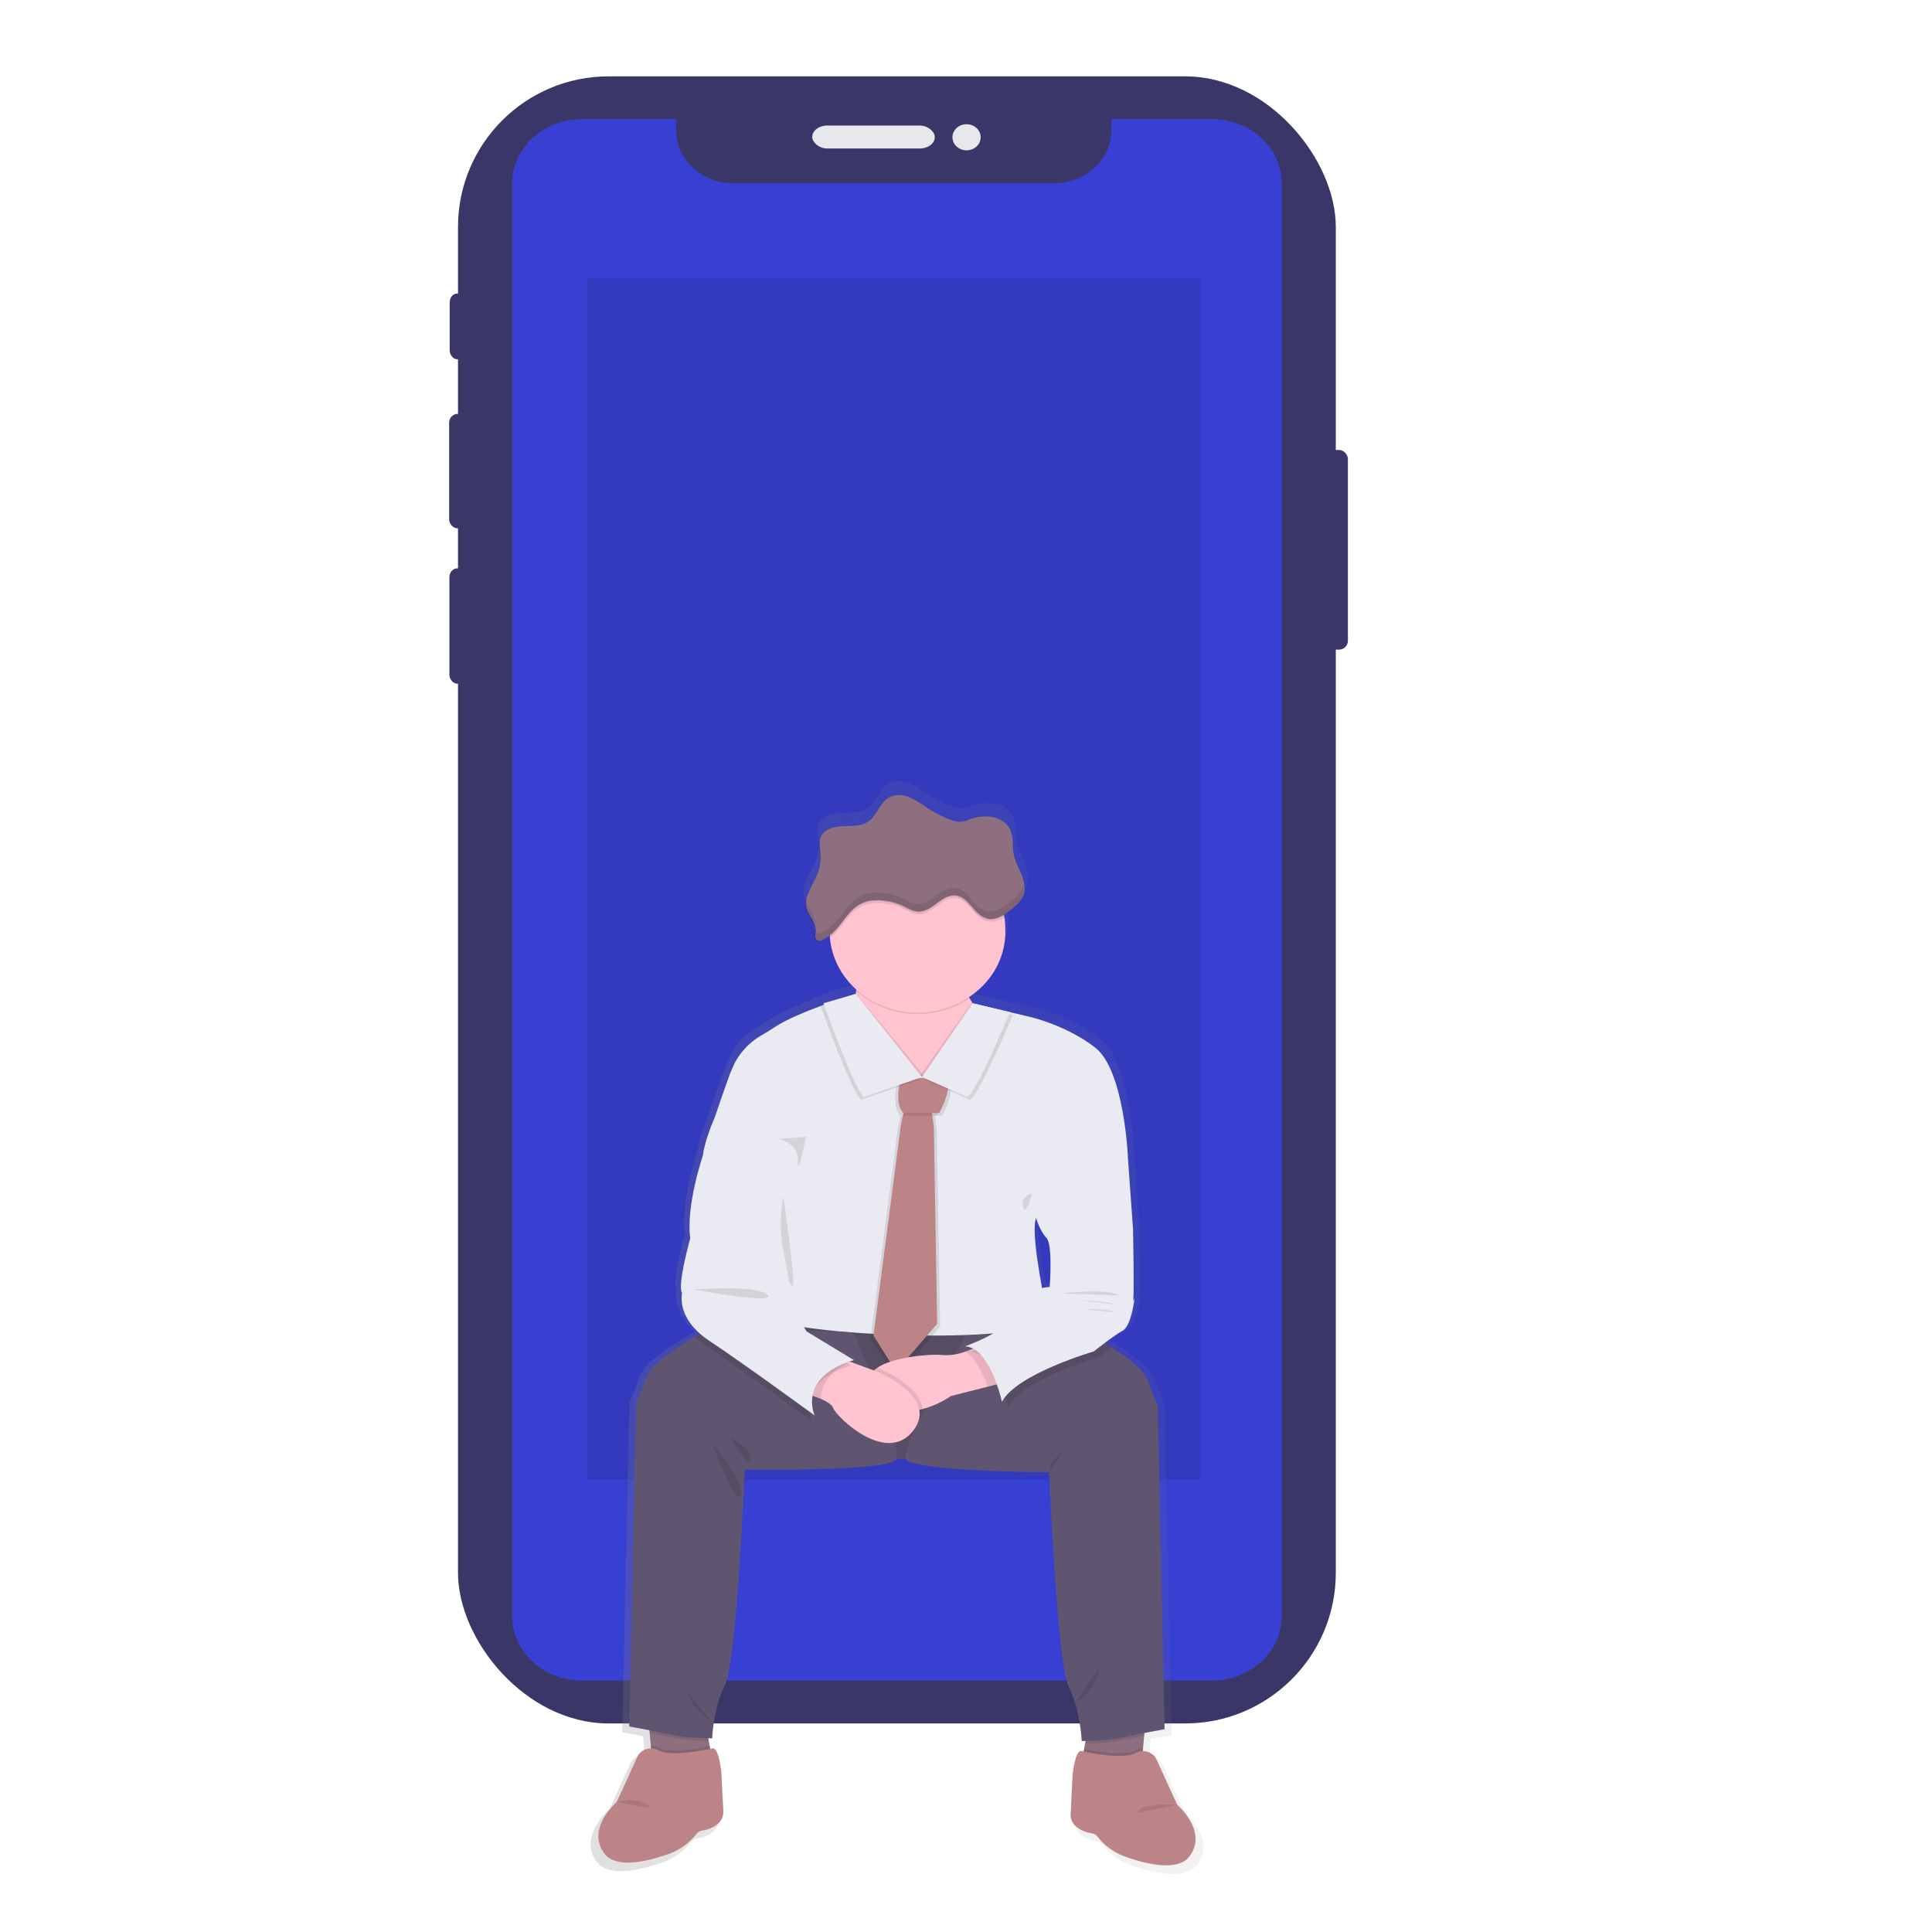<?xml version="1.0" encoding="utf-8"?>
<svg viewBox="0 0 500 500" xmlns="http://www.w3.org/2000/svg">
  <defs>
    <linearGradient id="f9d7795c-47ab-4264-adf8-fc9a284cd87a" x1="491.14" y1="640.96" x2="698.09" y2="640.96" gradientUnits="userSpaceOnUse" gradientTransform="matrix(0.766, 0, 0, 0.708, -223.624, -109.984)">
      <stop offset="0" stop-color="gray" stop-opacity="0.25"/>
      <stop offset="0.54" stop-color="gray" stop-opacity="0.12"/>
      <stop offset="1" stop-color="gray" stop-opacity="0.1"/>
    </linearGradient>
  </defs>
  <title>personalization</title>
  <path d="M 120.913 77.197 C 120.913 77.197 142.159 51.637 153.748 53.618 C 153.748 53.618 140.871 76.404 120.913 79.8 L 120.913 77.197 Z" fill="#38d39f" style=""/>
  <path d="M 131.62 45.693 C 131.62 45.693 150.406 26.091 160.546 26.141 C 160.546 26.141 145.723 52.323 130.854 52.083 L 131.62 45.693 Z" fill="#38d39f" style=""/>
  <rect x="342.043" y="116.455" width="6.791" height="51.671" rx="2.29" ry="2.29" fill="#3a3768" style=""/>
  <rect x="116.376" y="75.973" width="3.809" height="17.011" rx="2.29" ry="2.29" fill="#3a3768" style=""/>
  <rect x="116.238" y="107.122" width="4.292" height="29.607" rx="2.29" ry="2.29" fill="#3a3768" style=""/>
  <rect x="116.307" y="147.088" width="4.086" height="29.861" rx="2.29" ry="2.29" fill="#3a3768" style=""/>
  <rect x="118.53" y="19.759" width="227.177" height="426.265" rx="38.99" ry="38.99" fill="#3a3768" style=""/>
  <path d="M 313.661 30.832 L 287.602 30.832 L 287.602 33.727 C 287.602 41.304 280.947 47.444 272.74 47.441 L 189.863 47.441 C 181.657 47.444 175.002 41.304 175.002 33.727 L 175.002 30.832 L 150.605 30.832 C 140.641 30.832 132.563 38.291 132.563 47.49 L 132.563 418.264 C 132.563 427.463 140.641 434.921 150.605 434.921 L 313.661 434.921 C 323.625 434.921 331.703 427.463 331.703 418.264 L 331.703 47.519 C 331.721 38.308 323.638 30.832 313.661 30.832 Z" style="fill: rgb(56, 64, 211);"/>
  <rect x="210.205" y="32.489" width="31.724" height="5.943" rx="3.87" ry="3.87" fill="#e6e8ec" style=""/>
  <circle cx="523.21" cy="175.36" r="4.77" fill="#e6e8ec" transform="matrix(0.766, 0, 0, 0.708, -150.634, -88.628)" style=""/>
  <rect x="152.069" y="72.109" width="158.618" height="310.817" opacity="0.1" style=""/>
  <path d="M 306.571 469.007 C 306.571 469.007 302.832 460.969 301.16 457.26 C 300.217 455.138 298.623 454.784 297.404 454.833 L 297.473 454.126 L 297.773 450.778 L 297.834 450.071 C 300.724 449.512 303.199 449.073 303.199 449.073 L 301.398 363.225 C 301.398 363.225 300.632 362.319 298.777 356.856 C 297.857 354.132 293.412 350.785 289.257 348.117 C 288.606 347.7 287.969 347.303 287.341 346.921 C 288.854 345.751 290.444 344.669 292.101 343.68 C 294.461 342.414 295.244 335.189 295.244 335.189 L 294.852 335.896 C 295.244 335.189 294.852 316.741 294.852 316.741 L 293.473 297.593 C 293.473 297.593 292.492 274.828 284.827 268.863 C 277.162 262.898 267.482 260.81 267.482 260.81 L 262.117 259.537 L 252.23 257.195 C 251.954 256.777 251.685 256.338 251.464 255.878 C 251.364 255.702 251.272 255.518 251.18 255.333 C 257.309 251.327 260.953 244.824 260.953 237.89 C 260.954 236.743 260.854 235.597 260.653 234.465 C 260.653 234.253 260.569 234.034 260.523 233.822 C 261.335 233.308 262.103 232.738 262.823 232.117 C 263.993 231.255 264.95 230.172 265.627 228.939 C 265.734 228.698 265.82 228.449 265.888 228.196 C 265.888 228.125 265.888 228.055 265.934 227.977 C 265.98 227.899 266.003 227.602 266.026 227.41 C 266.026 227.34 266.026 227.269 266.026 227.198 C 266.026 226.993 266.026 226.781 266.026 226.575 C 266.026 226.526 266.026 226.476 266.026 226.42 C 266.026 226.186 265.988 225.953 265.949 225.713 C 265.953 225.699 265.953 225.683 265.949 225.669 C 265.809 224.848 265.578 224.042 265.26 223.264 C 264.493 221.439 263.497 219.726 263.136 217.78 C 262.692 215.48 263.205 212.968 262.017 210.902 C 261.019 209.32 259.307 208.232 257.349 207.936 C 255.404 207.659 253.414 207.87 251.585 208.545 C 250.692 208.937 249.729 209.177 248.743 209.253 C 248.025 209.214 247.322 209.056 246.665 208.786 C 244.389 207.962 242.229 206.891 240.227 205.594 C 238.786 204.545 237.247 203.617 235.629 202.821 C 233.982 202.027 232.036 201.954 230.324 202.622 C 227.488 203.953 226.952 207.66 224.316 209.295 C 222.499 210.427 220.13 210.314 217.939 210.385 C 215.746 210.455 213.263 210.958 212.183 212.713 C 211.416 213.931 211.599 215.38 211.745 216.803 L 211.791 217.284 C 211.791 217.454 211.791 217.632 211.837 217.801 C 211.958 219.621 211.664 221.443 210.971 223.15 C 209.913 225.741 207.905 228.295 207.974 230.935 C 207.981 231.354 208.04 231.773 208.151 232.179 C 208.211 232.384 208.282 232.585 208.366 232.782 C 208.788 233.656 209.261 234.508 209.783 235.336 L 209.852 235.449 C 209.906 235.549 209.959 235.647 210.006 235.746 C 210.052 235.846 210.144 236.016 210.197 236.15 C 210.251 236.284 210.259 236.284 210.282 236.348 C 210.305 236.411 210.381 236.609 210.42 236.744 C 210.546 237.143 210.6 237.56 210.581 237.975 C 210.491 238.511 210.442 239.053 210.435 239.596 C 210.44 240.156 210.868 240.636 211.462 240.749 C 211.779 240.742 212.086 240.654 212.351 240.494 C 213.039 240.133 213.692 239.719 214.306 239.256 C 214.306 239.482 214.306 239.709 214.352 239.964 C 214.886 245.029 217.355 249.753 221.319 253.288 C 221.319 253.508 221.319 253.734 221.265 253.996 C 221.211 254.258 221.226 254.506 221.211 254.767 L 212.627 257.258 C 212.627 257.258 212.673 257.4 212.765 257.64 L 211.86 257.973 C 207.407 259.636 202.448 261.702 199.674 263.577 C 198.448 264.398 197.329 265.07 196.325 265.629 C 192.679 267.689 189.883 270.815 188.384 274.509 L 188.27 274.779 C 187.502 276.399 183.747 287.424 183.747 287.424 C 183.747 287.424 180.995 293.566 180.597 297.543 C 180.597 297.543 176.075 310.726 177.255 319.402 C 177.255 319.402 173.714 331.87 175.094 333.851 C 175.094 333.851 173.683 339.215 179.877 344.614 C 179.424 344.869 178.934 345.145 178.42 345.449 C 173.622 348.237 166.701 352.759 165.521 356.248 C 163.689 361.675 162.9 362.616 162.9 362.616 L 161.045 448.331 C 161.045 448.331 163.52 448.77 166.41 449.321 L 166.471 450.029 L 166.77 453.369 L 166.839 454.076 C 165.62 454.026 164.026 454.416 163.084 456.511 C 161.404 460.211 157.718 468.244 157.718 468.244 C 157.718 468.244 149.463 475.319 154.469 481.886 C 154.689 482.186 154.946 482.462 155.235 482.707 C 158.829 485.722 166.494 483.789 171.943 481.823 C 174.712 480.732 177.1 478.953 178.842 476.685 C 179.286 476.148 179.952 475.807 180.681 475.744 C 181.93 475.558 183.109 475.083 184.107 474.364 C 185.327 473.542 186.031 472.219 185.993 470.825 C 185.988 470.791 185.988 470.755 185.993 470.72 L 185.509 460.65 C 185.509 460.65 184.919 453.617 183.042 454.07 L 182.559 454.176 L 182.429 453.467 L 182.176 452.102 L 182.045 451.395 L 183.088 451.395 C 183.088 451.395 183.349 443.441 186.498 437.185 C 189.649 430.93 191.718 380.398 191.718 380.398 C 191.718 380.398 230.708 380.986 232.011 377.611 C 232.777 377.611 233.613 377.611 234.41 377.561 C 235.721 380.937 272.518 381.099 272.518 381.099 C 272.518 381.099 274.61 431.687 277.752 437.95 C 278.416 439.292 278.966 440.678 279.401 442.096 C 280.39 445.378 280.983 448.75 281.171 452.152 L 282.214 452.152 L 282.076 452.86 L 281.823 454.218 L 281.692 454.926 L 281.194 454.819 C 279.332 454.374 278.741 461.407 278.741 461.407 L 278.243 471.54 C 278.165 472.928 278.85 474.259 280.067 475.079 C 281.082 475.814 282.281 476.301 283.555 476.494 C 284.285 476.548 284.954 476.888 285.394 477.427 C 287.137 479.695 289.525 481.472 292.293 482.565 C 298.178 484.688 306.64 486.762 309.783 482.636 C 314.827 476.055 306.571 469.007 306.571 469.007 Z M 207.469 342.809 L 207.561 342.809 L 207.469 342.809 Z M 269.054 313.882 C 269.054 313.882 270.042 317.314 271.805 319.119 C 273.568 320.923 272.694 332.131 272.694 332.131 C 272 332.172 271.313 332.274 270.64 332.436 C 269.284 324.984 268.034 316.713 269.054 313.882 Z" fill="url(#f9d7795c-47ab-4264-adf8-fc9a284cd87a)" style=""/>
  <polygon points="184.276 455.13 168.862 456.546 168.433 451.784 168.134 448.508 167.713 443.717 182.275 444.424 183.433 450.574 183.679 451.912 183.685 451.912 184.276 455.13" fill="#8e6f7f" style=""/>
  <polygon points="296.523 444.432 296.102 449.215 295.81 452.491 295.373 457.254 279.952 455.839 280.565 452.619 280.803 451.289 281.961 445.139 296.523 444.432" fill="#8e6f7f" style=""/>
  <path d="M 280.19 375.516 L 234.356 377.505 C 232.271 377.599 230.187 377.599 228.102 377.505 L 184.314 375.523 L 184.314 343.496 L 280.19 343.496 L 280.19 375.516 Z" fill="#5f5570" style=""/>
  <path d="M 280.19 375.516 L 234.356 377.505 C 232.271 377.599 230.187 377.599 228.102 377.505 L 184.314 375.523 L 184.314 343.496 L 280.19 343.496 L 280.19 375.516 Z" opacity="0.1" style=""/>
  <path d="M 221.495 257.209 C 221.495 257.209 206.227 261.942 200.478 265.835 C 199.283 266.641 198.179 267.306 197.214 267.851 C 193.664 269.872 190.947 272.931 189.495 276.541 C 189.457 276.639 189.418 276.725 189.38 276.803 C 188.614 278.394 184.973 289.186 184.973 289.186 C 184.973 289.186 182.291 295.201 181.907 299.093 C 181.524 302.985 203.752 313.422 203.752 313.422 C 203.752 313.422 193.022 335.005 197.811 340.489 C 202.602 345.973 272.541 348.626 271.008 340.489 C 269.475 332.351 266.792 318.907 268.134 315.192 L 291.894 299.27 C 291.894 299.27 290.935 276.98 283.463 271.141 C 275.99 265.304 266.6 263.18 266.6 263.18 L 251.724 259.643 C 251.724 259.643 246.481 271.672 240.733 273.265 C 234.984 274.857 222.392 267.504 221.495 257.209 Z" fill="#eaeaf2" style=""/>
  <path d="M 242.94 277.468 C 242.94 277.468 236.456 282.464 233.054 277.468 C 233.054 277.468 229.987 285.916 233.054 288.747 L 232.939 289.32 L 232.394 291.839 L 225.297 346.327 L 231.136 355.632 L 241.768 343.32 L 240.909 292.37 L 240.526 289.448 L 240.433 288.741 L 242.251 288.741 C 242.251 288.741 247.071 281.049 242.94 277.468 Z" opacity="0.1" style=""/>
  <path d="M 244.473 277.468 C 244.473 277.468 237.989 282.464 234.586 277.468 C 234.586 277.468 231.52 285.916 234.586 288.747 L 234.471 289.32 L 233.926 291.839 L 226.829 346.327 L 232.67 355.632 L 243.3 343.32 L 242.442 292.37 L 242.059 289.448 L 241.967 288.741 L 243.784 288.741 C 243.784 288.741 248.605 281.049 244.473 277.468 Z" opacity="0.1" style=""/>
  <polygon points="242.534 342.619 231.904 354.91 226.048 345.654 233.152 291.139 233.697 288.619 233.82 288.04 234.778 285.747 241.201 288.04 241.293 288.747 241.676 291.67 242.534 342.619" fill="#bc8487" style=""/>
  <path d="M 183.433 450.567 C 180.126 450.547 176.827 450.237 173.583 449.64 C 171.982 449.271 169.974 448.861 168.142 448.5 L 167.713 443.709 L 182.275 444.418 L 183.433 450.567 Z" opacity="0.1" style=""/>
  <path d="M 232.019 377.569 C 230.746 380.873 192.745 380.292 192.745 380.292 C 192.745 380.292 190.706 429.826 187.64 435.961 C 184.574 442.096 184.314 449.873 184.314 449.873 C 184.314 449.873 177.677 449.873 173.583 448.932 C 169.491 447.991 162.854 446.809 162.854 446.809 L 164.647 362.779 C 164.647 362.779 165.413 361.894 167.199 356.58 C 168.349 353.162 175.094 348.732 179.762 345.966 C 182.367 344.452 184.314 343.46 184.314 343.46 L 206.985 344.31 L 220.981 344.833 C 220.981 344.833 233.298 374.263 232.019 377.569 Z" fill="#5f5570" style=""/>
  <path d="M 184.284 455.124 L 168.862 456.539 L 168.426 451.776 C 169.004 451.792 169.572 451.906 170.104 452.116 C 172.917 453.984 180.957 452.499 183.679 451.904 L 184.284 455.124 Z" opacity="0.1" style=""/>
  <path d="M 187.196 468.887 C 187.232 470.25 186.542 471.543 185.349 472.347 C 184.378 473.05 183.232 473.514 182.015 473.698 C 181.304 473.756 180.654 474.09 180.229 474.618 C 178.526 476.837 176.192 478.578 173.484 479.65 C 168.172 481.575 160.699 483.464 157.197 480.513 C 156.907 480.275 156.65 480.007 156.431 479.713 C 151.548 473.26 159.596 466.354 159.596 466.354 C 159.596 466.354 163.23 458.484 164.862 454.862 C 165.608 452.87 168.065 451.919 170.127 452.824 C 173.193 454.862 182.49 452.908 184.307 452.477 C 186.123 452.046 186.705 458.923 186.705 458.923 L 187.196 468.781 C 187.192 468.817 187.192 468.851 187.196 468.887 Z" fill="#bc8487" style=""/>
  <path d="M 296.531 444.424 L 296.102 449.207 C 294.27 449.569 292.27 449.979 290.653 450.347 C 287.411 450.946 284.116 451.259 280.811 451.281 L 281.968 445.132 L 296.531 444.424 Z" opacity="0.1" style=""/>
  <path d="M 301.398 447.516 C 301.398 447.516 294.76 448.698 290.668 449.64 C 286.575 450.581 279.937 450.581 279.937 450.581 C 279.937 450.581 279.684 442.797 276.619 436.668 C 273.553 430.541 271.506 381 271.506 381 C 271.506 381 235.652 380.809 234.371 377.505 C 233.091 374.2 249.999 345.662 249.999 345.662 L 260.308 345.166 L 279.937 344.204 C 279.937 344.204 283.769 346.129 287.786 348.726 C 291.802 351.322 296.163 354.62 297.06 357.288 C 298.846 362.602 299.612 363.487 299.612 363.487 L 301.398 447.516 Z" fill="#5f5570" style=""/>
  <path d="M 295.81 452.485 L 295.382 457.246 L 279.952 455.831 L 280.565 452.611 C 283.286 453.213 291.296 454.693 294.132 452.824 C 294.664 452.614 295.232 452.499 295.81 452.485 Z" opacity="0.1" style=""/>
  <path d="M 294.132 453.531 C 296.196 452.622 298.659 453.573 299.405 455.569 C 301.03 459.193 304.67 467.068 304.67 467.068 C 304.67 467.068 312.719 473.968 307.836 480.421 C 304.77 484.468 296.523 482.438 290.79 480.358 C 288.081 479.29 285.746 477.549 284.046 475.327 C 283.617 474.797 282.965 474.462 282.252 474.407 C 281.006 474.206 279.836 473.72 278.849 472.991 C 277.671 472.186 277.006 470.89 277.078 469.538 L 277.561 459.632 C 277.561 459.632 278.136 452.746 279.952 453.178 C 281.769 453.609 291.066 455.569 294.132 453.531 Z" fill="#bc8487" style=""/>
  <path d="M 254.513 263.18 L 239.039 278.324 L 238.609 278.749 L 238.05 278.444 C 234.815 276.675 218.636 267.66 220.023 264.95 C 220.79 263.407 221.242 260.195 221.48 257.428 C 221.48 257.095 221.526 256.77 221.556 256.452 C 221.71 254.265 221.748 252.567 221.748 252.567 C 221.748 252.567 250.873 247.968 249.724 252.567 C 249.256 254.428 249.953 256.522 250.942 258.355 C 251.233 258.886 251.556 259.388 251.869 259.862 C 252.643 261.038 253.528 262.149 254.513 263.18 Z" fill="#ffc4d0" style=""/>
  <path d="M 250.942 258.355 C 241.967 264.462 229.519 263.655 221.556 256.452 C 221.71 254.265 221.748 252.567 221.748 252.567 C 221.748 252.567 250.873 247.968 249.724 252.567 C 249.279 254.442 249.953 256.522 250.942 258.355 Z" opacity="0.1" style=""/>
  <path d="M 260.193 240.742 C 260.443 256.903 241.65 267.252 226.366 259.371 C 219.743 255.957 215.401 249.718 214.788 242.738 C 214.727 242.077 214.696 241.412 214.696 240.742 C 214.375 224.583 233.121 214.162 248.441 221.985 C 255.811 225.749 260.325 232.967 260.17 240.742 L 260.193 240.742 Z" fill="#ffc4d0" style=""/>
  <path d="M 259.91 237.388 C 258.713 238.288 257.159 238.677 255.633 238.457 C 252.122 237.749 250.919 232.796 247.332 232.456 C 243.745 232.117 241.362 236.701 237.728 236.609 C 236.195 236.575 234.815 235.647 233.406 235.004 C 230.938 233.878 226.875 233.191 224.208 234.041 C 220.199 235.307 218.843 238.733 216.284 241.456 C 215.846 241.92 215.366 242.349 214.85 242.738 C 214.788 242.077 214.758 241.412 214.758 240.742 C 214.598 224.581 233.45 214.321 248.689 222.274 C 254.765 225.446 258.926 231.017 259.979 237.388 L 259.91 237.388 Z" opacity="0.1" style=""/>
  <path d="M 233.406 234.303 C 234.815 234.94 236.165 235.874 237.728 235.909 C 241.353 235.994 243.722 231.387 247.324 231.748 C 250.927 232.109 252.115 237.02 255.64 237.749 C 258.009 238.244 260.239 236.609 262.009 235.088 C 263.153 234.247 264.087 233.187 264.746 231.982 C 265.513 230.227 265.114 228.203 264.401 226.42 C 263.689 224.637 262.685 222.924 262.332 221.049 C 261.902 218.799 262.401 216.336 261.243 214.312 C 260.274 212.764 258.602 211.699 256.69 211.411 C 254.795 211.14 252.855 211.342 251.072 211.998 C 250.205 212.388 249.266 212.628 248.305 212.707 C 247.604 212.667 246.916 212.511 246.274 212.246 C 244.057 211.439 241.953 210.392 240.005 209.126 C 238.608 208.096 237.113 207.187 235.537 206.408 C 233.933 205.631 232.036 205.561 230.37 206.217 C 227.611 207.519 227.082 211.17 224.515 212.749 C 222.745 213.853 220.437 213.739 218.306 213.817 C 216.176 213.895 213.707 214.369 212.696 216.089 C 211.791 217.568 212.244 219.386 212.359 221.077 C 212.474 222.858 212.184 224.642 211.508 226.314 C 210.32 229.243 207.905 232.131 208.765 235.159 C 209.324 237.148 211.255 238.797 211.14 240.82 C 211.049 241.342 211.001 241.869 210.994 242.398 C 211 242.946 211.418 243.418 211.998 243.53 C 212.306 243.527 212.604 243.438 212.857 243.275 C 214.131 242.618 215.274 241.763 216.238 240.749 C 218.828 238.018 220.169 234.6 224.178 233.333 C 226.883 232.505 230.938 233.171 233.406 234.303 Z" fill="#8e6f7f" style=""/>
  <path d="M 259.78 357.825 L 255.64 358.866 L 246.082 361.293 C 243.87 362.814 241.381 363.957 238.732 364.669 C 232.885 366.034 229.106 363.062 225.963 358.462 C 224.698 356.622 225.335 355.151 226.99 353.997 C 230.976 351.216 240.832 350.311 243.853 350.679 C 245.835 350.828 247.829 350.541 249.67 349.844 C 250.977 349.405 252.237 348.855 253.434 348.201 L 259.78 357.825 Z" fill="#ffc4d0" style=""/>
  <path d="M 259.78 357.825 L 255.64 358.866 C 254.452 355.561 252.497 351.415 249.701 349.822 C 251.007 349.383 252.267 348.834 253.463 348.181 L 259.78 357.825 Z" opacity="0.1" style=""/>
  <path d="M 287.771 348.726 C 286.054 350.006 284.597 351.174 284.597 351.174 C 284.597 351.174 264.669 356.941 260.837 364.194 C 260.837 364.194 257.771 350.042 251.256 349.864 C 251.256 349.864 258.269 347.325 260.293 345.152 L 279.937 344.204 C 279.937 344.204 283.769 346.129 287.771 348.726 Z" opacity="0.1" style=""/>
  <path d="M 287.471 293.255 L 291.878 299.27 L 293.22 318.021 C 293.22 318.021 293.603 336.066 293.22 336.774 L 293.603 336.066 C 293.603 336.066 292.836 343.142 290.538 344.38 C 288.238 345.62 283.065 349.758 283.065 349.758 C 283.065 349.758 263.136 355.526 259.304 362.779 C 259.304 362.779 256.239 348.626 249.724 348.449 C 249.724 348.449 259.496 344.911 259.304 342.612 C 259.304 342.612 266.777 336.419 267.352 334.828 C 267.927 333.235 271.659 333.059 271.659 333.059 C 271.659 333.059 272.525 322.091 270.801 320.321 C 269.077 318.552 268.119 315.192 268.119 315.192 L 287.471 293.255 Z" fill="#eaeaf2" style=""/>
  <path d="M 238.732 364.647 C 232.885 366.013 229.106 363.04 225.963 358.441 C 224.698 356.602 225.335 355.13 226.99 353.976 L 227.588 354.196 C 227.588 354.196 238.127 358.413 238.732 364.647 Z" opacity="0.1" style=""/>
  <path d="M 236.311 370.301 C 229.412 379.146 216.574 366.847 215.616 364.371 C 215.272 363.473 213.961 362.673 212.451 362.029 C 210.535 361.256 208.546 360.647 206.511 360.211 L 217.916 351.633 L 220.1 352.441 L 226.822 354.925 C 226.822 354.925 243.209 361.455 236.311 370.301 Z" fill="#ffc4d0" style=""/>
  <path d="M 220.1 352.441 C 213.815 355.2 212.474 359.171 212.436 362.029 C 210.52 361.256 208.531 360.647 206.495 360.211 L 217.9 351.633 L 220.1 352.441 Z" opacity="0.1" style=""/>
  <path d="M 210.059 367.733 C 210.059 367.733 191.665 354.288 182.85 348.449 C 181.748 347.724 180.721 346.904 179.785 346.001 C 182.39 344.486 184.337 343.496 184.337 343.496 L 207.008 344.345 C 207.615 345.315 207.974 345.973 207.974 345.973 L 220.238 353.403 C 205.461 357.825 210.059 367.733 210.059 367.733 Z" opacity="0.1" style=""/>
  <path d="M 185.532 297.147 L 181.892 299.093 C 181.892 299.093 177.485 312.006 178.635 320.498 C 178.635 320.498 175.186 332.705 176.527 334.65 C 176.527 334.65 174.802 341.196 183.617 347.034 C 192.431 352.872 210.826 366.317 210.826 366.317 C 210.826 366.317 206.227 356.41 220.981 351.988 L 208.718 344.558 C 208.718 344.558 204.602 337.014 200.67 335.359 C 200.67 335.359 197.605 332.528 199.52 330.582 C 201.436 328.636 202.97 326.513 202.97 324.567 C 202.97 322.621 203.736 313.422 203.736 313.422 L 206.035 303.515 L 185.532 297.147 Z" fill="#eaeaf2" style=""/>
  <path d="M 241.293 288.741 L 233.82 288.741 C 233.775 288.702 233.733 288.658 233.697 288.613 L 233.82 288.032 L 234.778 285.74 L 241.201 288.032 L 241.293 288.741 Z" opacity="0.1" style=""/>
  <path d="M 243.707 276.761 C 243.707 276.761 237.223 281.756 233.82 276.761 C 233.82 276.761 230.754 285.209 233.82 288.04 L 243.017 288.04 C 243.017 288.04 247.837 280.34 243.707 276.761 Z" fill="#bc8487" style=""/>
  <path d="M 252.475 260.351 L 262.132 262.651 C 262.132 262.651 252.981 284.586 250.965 284.586 L 239.377 279.456 L 252.475 260.351 Z" opacity="0.1" style=""/>
  <path d="M 254.513 263.18 L 239.039 278.324 L 238.609 278.749 L 238.05 278.444 L 251.579 259.395 L 251.908 259.898 C 252.671 261.06 253.543 262.159 254.513 263.18 Z" opacity="0.1" style=""/>
  <path d="M 251.708 259.643 L 261.366 261.942 C 261.366 261.942 252.215 283.879 250.199 283.879 L 238.609 278.749 L 251.708 259.643 Z" fill="#eaeaf2" style=""/>
  <path d="M 220.729 257.916 L 212.359 260.351 C 212.359 260.351 220.598 283.348 222.897 284.586 L 237.843 279.456 L 220.729 257.916 Z" opacity="0.1" style=""/>
  <path d="M 239.039 278.324 L 238.609 278.749 C 238.609 278.749 218.49 267.957 220.023 264.95 C 220.79 263.407 221.242 260.195 221.48 257.428 L 221.48 256.996 L 239.039 278.324 Z" opacity="0.1" style=""/>
  <path d="M 221.495 257.209 L 213.125 259.643 C 213.125 259.643 221.365 282.64 223.663 283.879 L 238.609 278.749 L 221.495 257.209 Z" fill="#eaeaf2" style=""/>
  <path d="M 201.559 294.776 C 201.559 294.776 206.603 295.604 206.511 300.437 C 206.419 305.27 208.588 294.189 208.588 294.189 L 201.559 294.776 Z" opacity="0.1" style=""/>
  <path d="M 202.709 309.636 C 202.709 309.636 201.307 316.946 202.709 323.555 C 204.112 330.164 203.989 332.4 205.078 332.754 C 206.165 333.109 202.709 309.636 202.709 309.636 Z" opacity="0.1" style=""/>
  <path d="M 267.091 308.929 C 265.378 309.129 264.278 310.711 264.792 312.233 C 265.436 315.192 267.091 308.929 267.091 308.929 Z" opacity="0.1" style=""/>
  <path d="M 179.462 333.696 C 179.462 333.696 195.887 332.4 198.623 335.111 C 201.361 337.821 179.462 333.696 179.462 333.696 Z" opacity="0.1" style=""/>
  <path d="M 274.756 334.722 C 274.756 334.722 286.766 333.356 289.579 335.245" opacity="0.1" style=""/>
  <path d="M 279.615 336.526 C 279.615 336.526 286.766 336.76 288.429 337.587" opacity="0.1" style=""/>
  <path d="M 281.018 338.896 C 281.018 338.896 287.533 338.663 288.429 339.605" opacity="0.1" style=""/>
  <path d="M 189.143 372.155 C 189.143 372.155 194.723 374.836 194.155 377.575 C 193.588 380.314 189.143 372.155 189.143 372.155 Z" opacity="0.1" style=""/>
  <path d="M 184.314 373.457 C 184.314 373.457 192.83 383.654 191.672 387.015 C 190.515 390.376 184.314 373.457 184.314 373.457 Z" opacity="0.1" style=""/>
  <path d="M 275.592 375.148 C 275.592 375.148 271.376 378.354 271.491 381" opacity="0.1" style=""/>
  <path d="M 178.251 438.317 C 178.251 438.317 178.251 441.325 184.284 445.748" opacity="0.1" style=""/>
  <path d="M 284.72 431.242 C 284.72 431.242 284.076 437.497 278.205 440.738" opacity="0.1" style=""/>
  <g opacity="0.1" transform="matrix(0.766, 0, 0, 0.708, -150.634, -88.628)" style="">
    <path d="M568.83,464.81c0-.69-.12-1.4-.18-2.1a20.17,20.17,0,0,0,.14,4.58A18.64,18.64,0,0,0,568.83,464.81Z" transform="translate(-95.23 -30.18)"/>
    <path d="M567.24,492.75c.15-2.9-2.37-5.23-3.1-8a2.7,2.7,0,0,1-.08-.41,7.71,7.71,0,0,0,.08,3.41c.59,2.29,2.37,4.25,2.93,6.47C567.12,493.7,567.22,493.23,567.24,492.75Z" transform="translate(-95.23 -30.18)"/>
    <path d="M637.18,480.26a13.33,13.33,0,0,1-3.57,4.39c-2.33,2.15-5.22,4.46-8.31,3.76-4.59-1-6.17-8-10.85-8.48s-7.79,6-12.52,5.87c-2-.05-3.8-1.36-5.64-2.27-3.22-1.59-8.51-2.56-12-1.36-5.23,1.79-7,6.63-10.36,10.48a16.87,16.87,0,0,1-4.4,3.58,2.12,2.12,0,0,1-1.13.35,1.39,1.39,0,0,1-1.12-.9v.07a15.39,15.39,0,0,0-.19,2.24,1.65,1.65,0,0,0,1.31,1.59,2.12,2.12,0,0,0,1.13-.35,16.87,16.87,0,0,0,4.4-3.58c3.38-3.85,5.13-8.69,10.36-10.48,3.53-1.2,8.82-.23,12,1.36,1.84.91,3.6,2.22,5.64,2.27,4.73.12,7.82-6.39,12.52-5.87s6.26,7.44,10.85,8.48c3.09.7,6-1.61,8.31-3.76a13.33,13.33,0,0,0,3.57-4.39,8.44,8.44,0,0,0,.43-4.54A7.07,7.07,0,0,1,637.18,480.26Z" transform="translate(-95.23 -30.18)"/>
  </g>
  <path d="M 159.603 466.361 C 159.603 466.361 165.866 464.577 168.464 467.96" opacity="0.1" style=""/>
  <path d="M 304.67 467.068 C 304.67 467.068 294.301 466.509 294.707 469.099" opacity="0.1" style=""/>
  <ellipse cx="91.09" cy="810.68" rx="26.93" ry="4.55" fill="#38d39f" opacity="0.1" transform="matrix(1, 0, 0, 1, -269.816, -192.635)"/>
  <ellipse cx="195.26" cy="835.09" rx="26.93" ry="4.55" fill="#38d39f" opacity="0.1" transform="matrix(1, 0, 0, 1, -269.816, -192.635)"/>
  <path d="M291.88,753.45s5.5,7.19-2.53,18-14.65,20-12,26.77c0,0,12.12-20.15,22-20.43S302.73,765.57,291.88,753.45Z" transform="matrix(1, 0, 0, 1, -365.046, -222.815)" fill="#38d39f"/>
  <path d="M291.88,753.45a8.83,8.83,0,0,1,1.12,2.26c9.62,11.3,14.75,21.85,5.5,22.11-8.61.25-18.94,15.65-21.42,19.54.08.3.18.59.29.89,0,0,12.12-20.15,22-20.43S302.73,765.57,291.88,753.45Z" transform="matrix(1, 0, 0, 1, -365.046, -222.815)" opacity="0.1"/>
  <path d="M302.09,762.61c0,2.53-.28,4.58-.63,4.58s-.63-2.05-.63-4.58.35-1.34.7-1.34S302.09,760.08,302.09,762.61Z" transform="matrix(1, 0, 0, 1, -365.046, -222.815)" fill="#ffd037"/>
  <path d="M305.6,765.63c-2.22,1.21-4.16,1.94-4.32,1.63s1.49-1.54,3.71-2.75,1.35-.33,1.51,0S307.82,764.42,305.6,765.63Z" transform="matrix(1, 0, 0, 1, -365.046, -222.815)" fill="#ffd037"/>
  <path d="M262.87,753.45s-5.5,7.19,2.53,18,14.65,20,12,26.77c0,0-12.11-20.15-22-20.43S252,765.57,262.87,753.45Z" transform="matrix(1, 0, 0, 1, -365.046, -222.815)" fill="#38d39f"/>
  <path d="M262.87,753.45a9,9,0,0,0-1.13,2.26c-9.62,11.3-14.74,21.85-5.5,22.11,8.62.25,18.95,15.65,21.43,19.54a7.76,7.76,0,0,1-.3.89s-12.11-20.15-22-20.43S252,765.57,262.87,753.45Z" transform="matrix(1, 0, 0, 1, -365.046, -222.815)" opacity="0.1"/>
  <path d="M252.65,762.61c0,2.53.29,4.58.64,4.58s.63-2.05.63-4.58-.35-1.34-.7-1.34S252.65,760.08,252.65,762.61Z" transform="matrix(1, 0, 0, 1, -365.046, -222.815)" fill="#ffd037"/>
  <path d="M249.15,765.63c2.22,1.21,4.15,1.94,4.32,1.63s-1.5-1.54-3.72-2.75-1.34-.33-1.51,0S246.93,764.42,249.15,765.63Z" transform="matrix(1, 0, 0, 1, -365.046, -222.815)" fill="#ffd037"/>
  <path d="M254.4,797.31s15.36-.48,20-3.77,23.63-7.24,24.77-1.95,23.09,26.29,5.75,26.43-40.3-2.7-44.92-5.51S254.4,797.31,254.4,797.31Z" transform="matrix(1, 0, 0, 1, -365.046, -222.815)" fill="#a8a8a8"/>
  <path d="M305.22,816.18c-17.34.14-40.3-2.7-44.92-5.51-3.51-2.15-4.92-9.84-5.39-13.38l-.51,0s1,12.38,5.59,15.2,27.58,5.65,44.92,5.51c5,0,6.73-1.82,6.64-4.46C310.85,815.16,308.94,816.15,305.22,816.18Z" transform="matrix(1, 0, 0, 1, -365.046, -222.815)" opacity="0.2"/>
</svg>